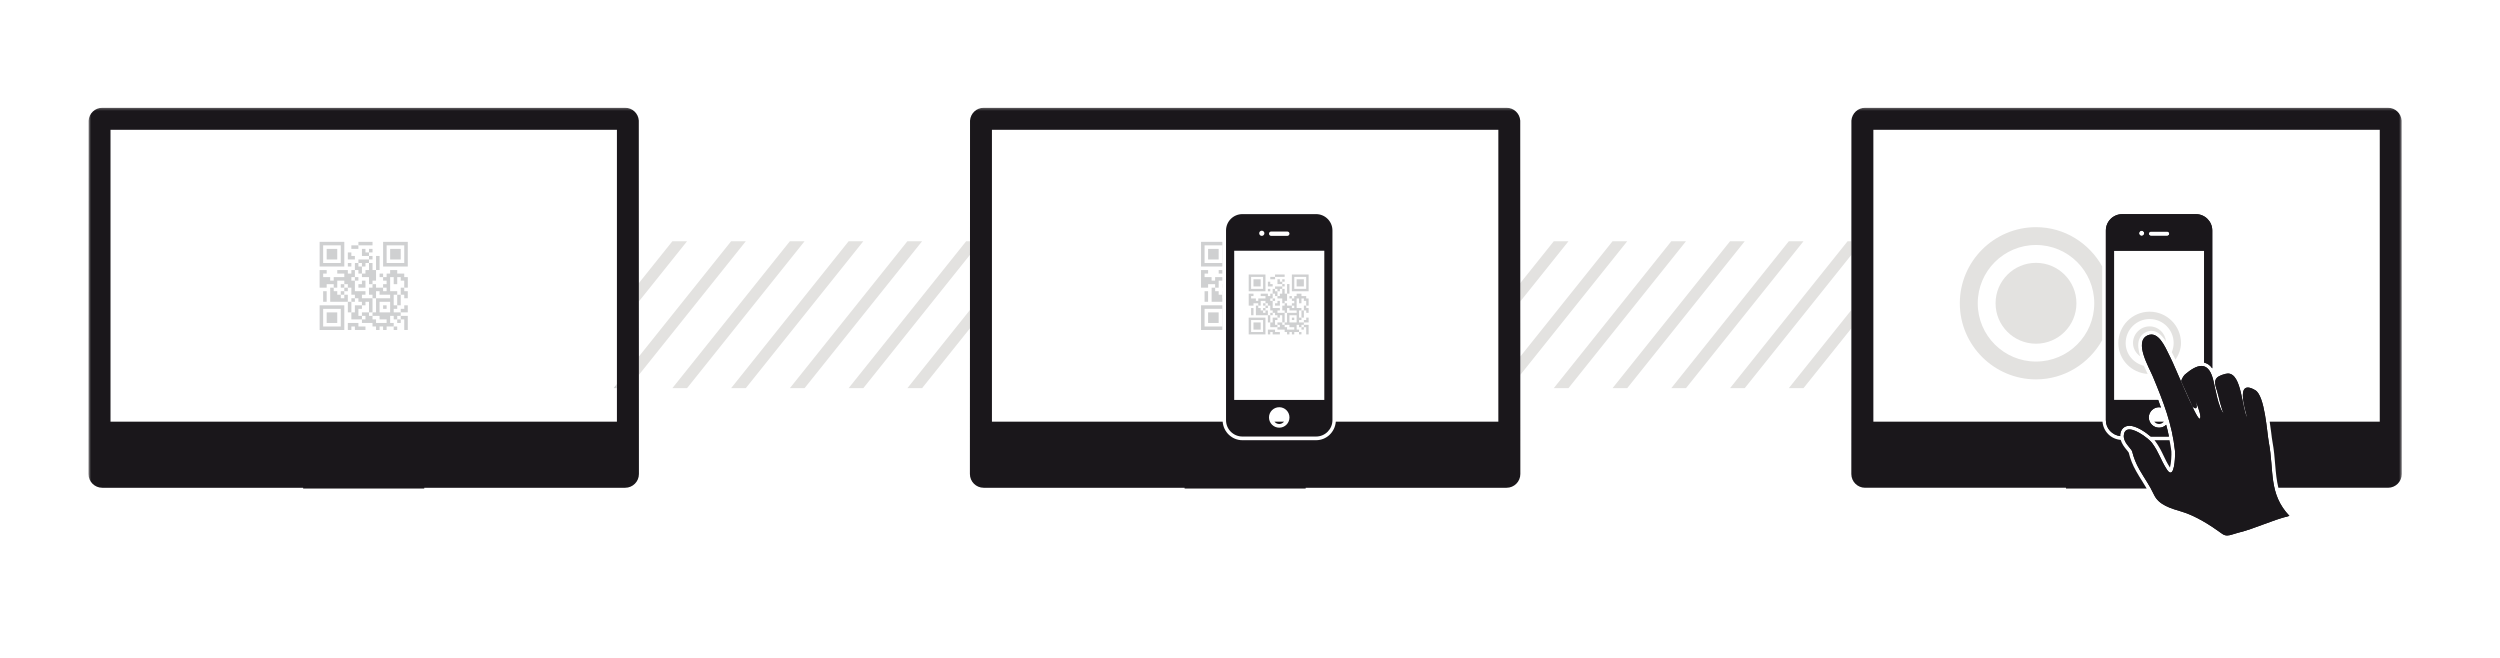 <?xml version="1.0" encoding="UTF-8" standalone="no"?>
<svg width="1003px" height="264px" viewBox="0 0 1003 264" version="1.1" xmlns="http://www.w3.org/2000/svg" xmlns:xlink="http://www.w3.org/1999/xlink" xmlns:sketch="http://www.bohemiancoding.com/sketch/ns">
    <!-- Generator: Sketch 3.3.1 (12005) - http://www.bohemiancoding.com/sketch -->
    <title>kopplung</title>
    <desc>Created with Sketch.</desc>
    <defs>
        <path id="path-1" d="M35.504,220.062 L963.59,220.062 L963.59,43.249 L35.504,43.249 L35.504,220.062 Z"></path>
        <path id="path-3" d="M35.504,220.062 L963.59,220.062 L963.59,43.249 L35.504,43.249 L35.504,220.062 Z"></path>
        <path id="path-5" d="M35.504,220.062 L963.59,220.062 L963.59,43.249 L35.504,43.249 L35.504,220.062 Z"></path>
        <path id="path-7" d="M35.504,220.062 L963.59,220.062 L963.59,43.249 L35.504,43.249 L35.504,220.062 Z"></path>
    </defs>
    <g id="Page-1" stroke="none" stroke-width="1" fill="none" fill-rule="evenodd" sketch:type="MSPage">
        <g id="kopplung" sketch:type="MSArtboardGroup">
            <path d="M387.624,96.789 L340.475,155.724 L346.368,155.724 L389.146,102.247 L389.158,96.789 L387.624,96.789 Z" id="Fill-1" fill="#E3E2E0" sketch:type="MSShapeGroup"></path>
            <path d="M741.249,96.789 L694.1,155.724 L699.992,155.724 L742.771,102.247 L742.783,96.789 L741.249,96.789 Z" id="Fill-2" fill="#E3E2E0" sketch:type="MSShapeGroup"></path>
            <path d="M717.673,155.724 L723.566,155.724 L742.771,131.726 L742.771,124.36 L717.673,155.724 Z" id="Fill-3" fill="#E3E2E0" sketch:type="MSShapeGroup"></path>
            <path d="M629.269,96.789 L623.377,96.789 L609.939,113.583 L609.939,120.952 L629.269,96.789 Z" id="Fill-4" fill="#E3E2E0" sketch:type="MSShapeGroup"></path>
            <path d="M652.844,96.789 L646.952,96.789 L609.95,143.042 L609.95,150.408 L652.844,96.789 Z" id="Fill-5" fill="#E3E2E0" sketch:type="MSShapeGroup"></path>
            <path d="M364.049,155.724 L369.942,155.724 L389.147,131.726 L389.147,124.36 L364.049,155.724 Z" id="Fill-6" fill="#E3E2E0" sketch:type="MSShapeGroup"></path>
            <path d="M275.644,96.789 L269.752,96.789 L256.311,113.583 L256.311,120.952 L275.644,96.789 Z" id="Fill-7" fill="#E3E2E0" sketch:type="MSShapeGroup"></path>
            <path d="M864.569,176.826 C866.288,179.168 867.184,181.045 868.037,182.858 C868.706,184.262 869.392,185.714 870.51,187.457 C870.534,187.506 870.57,187.551 870.592,187.588 C871.078,185.914 871.263,182.284 871.16,181.103 C870.993,179.548 870.689,178.087 870.416,176.601 L864.347,176.601 C864.392,176.659 864.532,176.778 864.569,176.826" id="Fill-8" fill="#1A171B" sketch:type="MSShapeGroup"></path>
            <mask id="mask-2" sketch:name="Clip 11" fill="white">
                <use xlink:href="#path-1"></use>
            </mask>
            <g id="Clip-11"></g>
            <path d="M828.87,196 L828.87,195.691 L748.267,195.691 C745.227,195.691 742.751,193.216 742.751,190.175 L742.772,131.721 L742.772,124.355 L742.772,102.24 L742.772,96.782 L742.784,48.36 C743.012,45.508 745.369,43.242 748.267,43.242 L958.072,43.242 C960.972,43.242 963.332,45.508 963.542,48.36 L963.591,190.175 C963.591,193.216 961.115,195.691 958.072,195.691 L914.084,195.691 C913.386,192.818 913.082,189.82 912.821,186.616 C912.587,183.633 912.329,180.547 911.715,177.245 C911.536,176.337 911.372,174.982 911.183,173.367 C911.007,171.918 910.795,170.56 910.603,169.181 L954.761,169.181 L954.761,52.087 L751.593,52.087 L751.593,169.181 L843.523,169.181 C843.841,173.093 846.894,176.17 850.821,176.48 C851.304,178.141 852.398,179.52 853.236,180.523 C853.567,180.933 853.944,181.394 854.059,181.616 C854.661,184.164 855.642,186.625 857.066,189.115 C857.95,190.671 858.716,191.898 859.438,193.028 C860.068,194.034 860.649,194.96 861.24,196 L828.87,196 Z" id="Fill-10" fill="#1A171B" sketch:type="MSShapeGroup" mask="url(#mask-2)"></path>
            <path d="M866.227,170.114 C867.004,170.114 867.666,169.737 868.149,169.181 L864.292,169.181 C864.775,169.737 865.437,170.114 866.227,170.114" id="Fill-13" fill="#1A171B" sketch:type="MSShapeGroup" mask="url(#mask-2)"></path>
            <path d="M364.049,96.789 L316.9,155.724 L322.792,155.724 L369.942,96.789 L364.049,96.789 Z" id="Fill-15" fill="#E3E2E0" sketch:type="MSShapeGroup" mask="url(#mask-2)"></path>
            <path d="M670.526,96.789 L623.377,155.724 L629.269,155.724 L676.418,96.789 L670.526,96.789 Z" id="Fill-17" fill="#E3E2E0" sketch:type="MSShapeGroup" mask="url(#mask-2)"></path>
            <path d="M694.098,96.789 L646.952,155.724 L652.844,155.724 L699.991,96.789 L694.098,96.789 Z" id="Fill-19" fill="#E3E2E0" sketch:type="MSShapeGroup" mask="url(#mask-2)"></path>
            <path d="M717.673,96.789 L670.527,155.724 L676.42,155.724 L723.566,96.789 L717.673,96.789 Z" id="Fill-21" fill="#E3E2E0" sketch:type="MSShapeGroup" mask="url(#mask-2)"></path>
            <path d="M299.22,96.789 L293.327,96.789 L256.323,143.042 L256.323,150.408 L299.22,96.789 Z" id="Fill-23" fill="#E3E2E0" sketch:type="MSShapeGroup" mask="url(#mask-2)"></path>
            <path d="M316.898,96.789 L269.752,155.724 L275.645,155.724 L322.791,96.789 L316.898,96.789 Z" id="Fill-25" fill="#E3E2E0" sketch:type="MSShapeGroup" mask="url(#mask-2)"></path>
            <path d="M340.474,96.789 L293.327,155.724 L299.22,155.724 L346.366,96.789 L340.474,96.789 Z" id="Fill-27" fill="#E3E2E0" sketch:type="MSShapeGroup" mask="url(#mask-2)"></path>
            <mask id="mask-4" sketch:name="Clip 30" fill="white">
                <use xlink:href="#path-3"></use>
            </mask>
            <g id="Clip-30"></g>
            <path d="M44.337,169.182 L44.337,52.085 L247.508,52.085 L247.508,154.059 L247.508,155.721 L247.508,169.182 L44.337,169.182 Z M121.627,196 L121.627,195.693 L41.026,195.693 C37.971,195.693 35.495,193.217 35.495,190.177 L35.544,48.361 C35.757,45.506 38.114,43.243 41.026,43.243 L250.819,43.243 C253.729,43.243 256.089,45.506 256.286,48.361 L256.31,113.58 L256.31,120.949 L256.323,143.039 L256.323,150.402 L256.335,190.177 C256.335,193.217 253.859,195.693 250.819,195.693 L170.216,195.693 L170.216,196 L121.627,196 Z" id="Fill-29" fill="#1A171B" sketch:type="MSShapeGroup" mask="url(#mask-4)"></path>
            <path d="M511.303,169.182 C511.783,169.738 512.445,170.115 513.235,170.115 C514.013,170.115 514.672,169.738 515.158,169.182 L511.303,169.182 Z" id="Fill-32" fill="#1A171B" sketch:type="MSShapeGroup" mask="url(#mask-4)"></path>
            <mask id="mask-6" sketch:name="Clip 35" fill="white">
                <use xlink:href="#path-5"></use>
            </mask>
            <g id="Clip-35"></g>
            <path d="M601.135,169.182 L535.925,169.182 C535.597,173.319 532.216,176.609 528.019,176.609 L498.453,176.609 C494.237,176.609 490.862,173.319 490.534,169.182 L397.964,169.182 L397.964,52.085 L601.135,52.085 L601.135,169.182 Z M475.259,196 L475.259,195.693 L394.644,195.693 C391.6,195.693 389.125,193.217 389.125,190.177 L389.149,131.722 L389.149,124.353 L389.149,102.241 L389.161,96.783 L389.173,48.361 C389.383,45.506 391.743,43.243 394.644,43.243 L604.448,43.243 C607.349,43.243 609.715,45.506 609.919,48.361 L609.94,113.58 L609.94,120.949 L609.952,143.039 L609.952,150.402 L609.964,190.177 C609.964,193.217 607.489,195.693 604.448,195.693 L523.833,195.693 L523.833,196 L475.259,196 Z" id="Fill-34" fill="#1A171B" sketch:type="MSShapeGroup" mask="url(#mask-6)"></path>
            <path d="M513.231,171.588 C510.968,171.588 509.118,169.75 509.118,167.475 C509.118,165.209 510.968,163.372 513.231,163.372 C515.494,163.372 517.335,165.209 517.335,167.475 C517.335,169.75 515.494,171.588 513.231,171.588 L513.231,171.588 Z M506.227,92.552 C506.807,92.552 507.278,93.014 507.278,93.588 C507.278,94.168 506.807,94.639 506.227,94.639 C505.65,94.639 505.191,94.168 505.191,93.588 C505.191,93.014 505.65,92.552 506.227,92.552 L506.227,92.552 Z M510.011,92.883 L516.46,92.883 C516.931,92.883 517.335,93.272 517.335,93.755 C517.335,94.238 516.931,94.639 516.46,94.639 L510.011,94.639 C509.516,94.639 509.118,94.238 509.118,93.755 C509.118,93.272 509.516,92.883 510.011,92.883 L510.011,92.883 Z M495.162,100.592 L495.162,100.592 L531.313,100.592 L531.313,160.462 L495.162,160.462 L495.162,100.592 Z M528.011,85.903 L498.46,85.903 C494.815,85.903 491.884,88.84 491.884,92.47 L491.884,168.572 C491.884,172.201 494.815,175.136 498.46,175.136 L528.011,175.136 C531.632,175.136 534.575,172.201 534.575,168.572 L534.575,92.47 C534.575,88.84 531.632,85.903 528.011,85.903 L528.011,85.903 Z" id="Fill-37" fill="#1A171B" sketch:type="MSShapeGroup" mask="url(#mask-6)"></path>
            <path d="M859.229,92.55 C859.804,92.55 860.265,93.009 860.265,93.589 C860.265,94.166 859.804,94.64 859.229,94.64 C858.652,94.64 858.191,94.166 858.191,93.589 C858.191,93.009 858.652,92.55 859.229,92.55 M862.999,92.882 L869.447,92.882 C869.93,92.882 870.319,93.282 870.319,93.765 C870.319,94.251 869.93,94.64 869.447,94.64 L862.999,94.64 C862.492,94.64 862.103,94.251 862.103,93.765 C862.103,93.282 862.492,92.882 862.999,92.882 M850.661,174.97 C850.661,174.757 850.6,174.545 850.637,174.323 C850.895,172.127 852.274,170.821 854.327,170.821 C857.033,170.821 860.678,173.26 862.859,175.134 L870.176,175.134 C869.86,173.542 869.484,171.966 869.071,170.42 C868.33,171.14 867.339,171.586 866.231,171.586 C863.944,171.586 862.103,169.749 862.103,167.474 C862.103,165.211 863.944,163.37 866.231,163.37 C866.492,163.37 866.714,163.48 866.963,163.522 C866.607,162.511 866.264,161.484 865.866,160.457 L848.158,160.457 L848.158,100.59 L884.3,100.59 L884.3,145.489 C885.397,145.726 886.551,146.337 887.565,147.788 L887.565,92.471 C887.565,88.851 884.616,85.914 881.011,85.914 L851.448,85.914 C847.806,85.914 844.869,88.851 844.869,92.471 L844.869,168.567 C844.869,171.917 847.417,174.569 850.661,174.97" id="Fill-39" fill="#1A171B" sketch:type="MSShapeGroup" mask="url(#mask-6)"></path>
            <path d="M816.845,145.055 C803.937,145.055 793.47,134.576 793.47,121.679 C793.47,108.773 803.937,98.291 816.845,98.291 C829.751,98.291 840.218,108.773 840.218,121.679 C840.218,134.576 829.751,145.055 816.845,145.055 M816.845,91.138 C800.012,91.138 786.28,104.849 786.28,121.679 C786.28,138.5 800.012,152.208 816.845,152.208 C828.278,152.208 838.168,145.808 843.401,136.474 L843.401,106.875 C838.168,97.538 828.278,91.138 816.845,91.138" id="Fill-41" fill="#E3E2E0" sketch:type="MSShapeGroup" mask="url(#mask-6)"></path>
            <path d="M816.845,105.456 C807.885,105.456 800.623,112.719 800.623,121.676 C800.623,130.633 807.885,137.896 816.845,137.896 C825.803,137.896 833.065,130.633 833.065,121.676 C833.065,112.719 825.803,105.456 816.845,105.456" id="Fill-43" fill="#E3E2E0" sketch:type="MSShapeGroup" mask="url(#mask-6)"></path>
            <path d="M247.51,155.724 L247.51,154.051 L246.18,155.724 L247.51,155.724 Z" id="Fill-45" fill="#CFD0D1" sketch:type="MSShapeGroup" mask="url(#mask-6)"></path>
            <path d="M136.721,105.513 L129.647,105.513 L129.647,98.43 L136.697,98.43 L136.721,98.43 L136.721,105.513 Z M138.136,97.026 L128.234,97.026 L128.234,106.928 L138.136,106.928 L138.136,97.026 Z" id="Fill-47" fill="#CFD0D1" sketch:type="MSShapeGroup" mask="url(#mask-6)"></path>
            <mask id="mask-8" sketch:name="Clip 50" fill="white">
                <use xlink:href="#path-7"></use>
            </mask>
            <g id="Clip-50"></g>
            <path d="M149.457,97.029 L143.799,97.029 L143.799,98.432 L149.457,98.432 L149.457,97.029 Z" id="Fill-49" fill="#CFD0D1" sketch:type="MSShapeGroup" mask="url(#mask-8)"></path>
            <path d="M155.116,98.432 L162.163,98.432 L162.187,98.432 L162.187,105.519 L155.116,105.519 L155.116,98.432 Z M153.7,106.934 L163.602,106.934 L163.602,97.029 L153.7,97.029 L153.7,106.934 Z" id="Fill-51" fill="#CFD0D1" sketch:type="MSShapeGroup" mask="url(#mask-8)"></path>
            <path d="M143.789,98.432 L140.962,98.432 L140.962,99.848 L143.789,99.848 L143.789,98.432 Z" id="Fill-52" fill="#CFD0D1" sketch:type="MSShapeGroup" mask="url(#mask-8)"></path>
            <path d="M131.06,104.1 L135.303,104.1 L135.303,99.86 L131.06,99.86 L131.06,104.1 Z" id="Fill-53" fill="#CFD0D1" sketch:type="MSShapeGroup" mask="url(#mask-8)"></path>
            <path d="M146.625,101.277 L146.625,99.849 L145.213,99.849 L145.213,102.692 L148.041,102.692 L148.041,101.277 L146.625,101.277 Z" id="Fill-54" fill="#CFD0D1" sketch:type="MSShapeGroup" mask="url(#mask-8)"></path>
            <path d="M149.457,99.848 L148.045,99.848 L148.045,101.275 L149.457,101.275 L149.457,99.848 Z" id="Fill-55" fill="#CFD0D1" sketch:type="MSShapeGroup" mask="url(#mask-8)"></path>
            <path d="M156.531,104.1 L160.775,104.1 L160.775,99.86 L156.531,99.86 L156.531,104.1 Z" id="Fill-56" fill="#CFD0D1" sketch:type="MSShapeGroup" mask="url(#mask-8)"></path>
            <path d="M142.378,102.692 L140.962,102.692 L140.962,101.279 L139.55,101.279 L139.55,101.291 L139.55,104.095 L142.378,104.095 L142.378,102.692 Z" id="Fill-57" fill="#CFD0D1" sketch:type="MSShapeGroup" mask="url(#mask-8)"></path>
            <path d="M149.457,102.688 L148.045,102.688 L148.045,104.088 L149.457,104.088 L149.457,102.688 Z" id="Fill-58" fill="#CFD0D1" sketch:type="MSShapeGroup" mask="url(#mask-8)"></path>
            <path d="M152.288,102.688 L150.873,102.688 L150.873,108.331 L152.288,108.331 L152.288,102.688 Z" id="Fill-59" fill="#CFD0D1" sketch:type="MSShapeGroup" mask="url(#mask-8)"></path>
            <path d="M145.21,106.928 L146.626,106.928 L146.626,105.512 L148.038,105.512 L148.038,104.1 L143.795,104.1 L143.795,105.512 L145.21,105.512 L145.21,106.928 Z" id="Fill-60" fill="#CFD0D1" sketch:type="MSShapeGroup" mask="url(#mask-8)"></path>
            <path d="M140.971,105.516 L139.555,105.516 L139.555,106.931 L140.971,106.931 L140.971,105.516 Z" id="Fill-61" fill="#CFD0D1" sketch:type="MSShapeGroup" mask="url(#mask-8)"></path>
            <path d="M143.794,109.76 L145.209,109.76 L145.209,106.932 L143.794,106.932 L143.794,105.52 L142.379,105.52 L142.379,108.345 L143.794,108.345 L143.794,109.76 Z" id="Fill-62" fill="#CFD0D1" sketch:type="MSShapeGroup" mask="url(#mask-8)"></path>
            <path d="M146.625,108.345 L146.625,109.761 L145.213,109.761 L145.213,111.176 L148.041,111.176 L148.041,114.004 L149.456,114.004 L149.456,112.589 L150.868,112.589 L150.868,108.345 L149.456,108.345 L149.456,105.515 L148.041,105.515 L148.041,108.345 L146.625,108.345 Z" id="Fill-63" fill="#CFD0D1" sketch:type="MSShapeGroup" mask="url(#mask-8)"></path>
            <path d="M135.309,112.593 L138.14,112.593 L138.14,114.008 L139.552,114.008 L139.552,115.412 L140.968,115.412 L140.968,118.236 L142.383,118.236 L142.383,119.664 L143.796,119.664 L143.796,121.079 L145.211,121.079 L145.211,122.495 L146.626,122.495 L146.626,121.079 L148.039,121.079 L148.039,125.323 L149.454,125.323 L149.454,119.664 L145.211,119.664 L145.211,118.236 L146.626,118.236 L146.626,116.824 L142.383,116.824 L142.383,112.593 L140.968,112.593 L140.968,111.178 L142.383,111.178 L142.383,108.35 L140.968,108.35 L140.968,109.762 L139.552,109.762 L139.552,108.35 L135.309,108.35 L135.309,109.762 L138.14,109.762 L138.14,111.178 L133.885,111.178 L133.885,112.593 L132.469,112.593 L132.469,111.178 L129.653,111.178 L129.653,109.762 L131.066,109.762 L131.066,108.35 L128.226,108.35 L128.226,115.412 L131.066,115.412 L131.066,114.008 L133.885,114.008 L133.885,115.412 L135.309,115.412 L135.309,112.593 Z" id="Fill-64" fill="#CFD0D1" sketch:type="MSShapeGroup" mask="url(#mask-8)"></path>
            <path d="M156.525,125.324 L152.282,125.324 L152.282,121.081 L156.419,121.081 L156.525,121.081 L156.525,125.324 Z M162.184,109.763 L159.368,109.763 L159.368,108.351 L156.525,108.351 L156.525,109.763 L155.11,109.763 L155.11,111.179 L153.697,111.179 L153.697,112.594 L155.11,112.594 L155.11,114.007 L153.697,114.007 L153.697,115.41 L155.11,115.41 L155.11,116.825 L153.697,116.825 L153.697,115.41 L150.866,115.41 L150.866,114.007 L149.451,114.007 L149.451,115.41 L148.038,115.41 L148.038,118.241 L149.451,118.241 L149.451,119.668 L150.866,119.668 L150.866,116.825 L152.282,116.825 L152.282,118.241 L156.525,118.241 L156.525,119.668 L150.866,119.668 L150.866,125.324 L149.451,125.324 L149.451,126.727 L152.282,126.727 L152.282,128.143 L155.11,128.143 L155.11,129.567 L150.866,129.567 L150.866,128.143 L149.451,128.143 L149.451,126.727 L148.038,126.727 L148.038,125.324 L145.208,125.324 L145.208,126.727 L146.623,126.727 L146.623,128.143 L145.208,128.143 L145.208,129.567 L149.451,129.567 L149.451,130.983 L150.866,130.983 L150.866,132.395 L152.282,132.395 L152.282,130.983 L153.697,130.983 L153.697,132.395 L155.11,132.395 L155.11,130.983 L157.953,130.983 L157.953,129.567 L156.525,129.567 L156.525,126.727 L157.953,126.727 L157.953,128.143 L159.368,128.143 L159.368,126.727 L160.768,126.727 L160.768,125.324 L157.953,125.324 L157.953,123.908 L159.368,123.908 L159.368,122.493 L157.953,122.493 L157.953,118.241 L159.368,118.241 L159.368,116.825 L156.525,116.825 L156.525,111.179 L157.953,111.179 L157.953,114.007 L159.368,114.007 L159.368,111.179 L160.768,111.179 L160.768,112.594 L162.184,112.594 L162.184,115.41 L163.611,115.41 L163.611,111.179 L162.184,111.179 L162.184,109.763 Z" id="Fill-65" fill="#CFD0D1" sketch:type="MSShapeGroup" mask="url(#mask-8)"></path>
            <path d="M152.288,111.174 L153.704,111.174 L153.704,109.759 L152.288,109.759 L152.288,111.174 Z" id="Fill-66" fill="#CFD0D1" sketch:type="MSShapeGroup" mask="url(#mask-8)"></path>
            <path d="M143.789,111.174 L142.377,111.174 L142.377,112.59 L143.789,112.59 L143.789,111.174 Z" id="Fill-67" fill="#CFD0D1" sketch:type="MSShapeGroup" mask="url(#mask-8)"></path>
            <path d="M143.794,115.414 L146.625,115.414 L146.625,112.595 L145.209,112.595 L145.209,114.011 L143.794,114.011 L143.794,115.414 Z" id="Fill-68" fill="#CFD0D1" sketch:type="MSShapeGroup" mask="url(#mask-8)"></path>
            <path d="M136.715,115.417 L138.128,115.417 L138.128,114.014 L136.715,114.014 L136.715,115.417 Z" id="Fill-69" fill="#CFD0D1" sketch:type="MSShapeGroup" mask="url(#mask-8)"></path>
            <path d="M138.136,118.244 L138.136,119.659 L136.724,119.659 L136.724,118.244 L135.308,118.244 L135.308,116.828 L133.893,116.828 L133.893,115.416 L132.477,115.416 L132.477,121.075 L139.551,121.075 L139.551,118.244 L138.136,118.244 Z" id="Fill-70" fill="#CFD0D1" sketch:type="MSShapeGroup" mask="url(#mask-8)"></path>
            <path d="M138.131,116.833 L139.546,116.833 L139.546,115.417 L138.131,115.417 L138.131,116.833 Z" id="Fill-71" fill="#CFD0D1" sketch:type="MSShapeGroup" mask="url(#mask-8)"></path>
            <path d="M160.772,118.244 L162.188,118.244 L162.188,119.659 L163.603,119.659 L163.603,116.828 L162.188,116.828 L162.188,115.416 L160.772,115.416 L160.772,118.244 Z" id="Fill-72" fill="#CFD0D1" sketch:type="MSShapeGroup" mask="url(#mask-8)"></path>
            <path d="M129.644,121.076 L131.06,121.076 L131.06,116.833 L129.644,116.833 L129.644,121.076 Z" id="Fill-73" fill="#CFD0D1" sketch:type="MSShapeGroup" mask="url(#mask-8)"></path>
            <path d="M136.715,118.245 L138.128,118.245 L138.128,116.83 L136.715,116.83 L136.715,118.245 Z" id="Fill-74" fill="#CFD0D1" sketch:type="MSShapeGroup" mask="url(#mask-8)"></path>
            <path d="M159.359,122.492 L160.775,122.492 L160.775,118.248 L159.359,118.248 L159.359,122.492 Z" id="Fill-75" fill="#CFD0D1" sketch:type="MSShapeGroup" mask="url(#mask-8)"></path>
            <path d="M140.971,121.076 L142.386,121.076 L142.386,119.661 L140.971,119.661 L140.971,121.076 Z" id="Fill-76" fill="#CFD0D1" sketch:type="MSShapeGroup" mask="url(#mask-8)"></path>
            <path d="M139.555,125.319 L140.971,125.319 L140.971,121.079 L139.555,121.079 L139.555,125.319 Z" id="Fill-77" fill="#CFD0D1" sketch:type="MSShapeGroup" mask="url(#mask-8)"></path>
            <path d="M129.646,123.909 L136.696,123.909 L136.721,123.909 L136.721,130.992 L129.646,130.992 L129.646,123.909 Z M128.234,132.396 L138.136,132.396 L138.136,122.494 L128.234,122.494 L128.234,132.396 Z" id="Fill-78" fill="#CFD0D1" sketch:type="MSShapeGroup" mask="url(#mask-8)"></path>
            <path d="M143.794,126.727 L143.794,123.911 L145.209,123.911 L145.209,122.496 L142.379,122.496 L142.379,125.327 L140.966,125.327 L140.966,128.142 L145.209,128.142 L145.209,126.727 L143.794,126.727 Z" id="Fill-79" fill="#CFD0D1" sketch:type="MSShapeGroup" mask="url(#mask-8)"></path>
            <path d="M153.7,123.907 L155.116,123.907 L155.116,122.492 L153.7,122.492 L153.7,123.907 Z" id="Fill-80" fill="#CFD0D1" sketch:type="MSShapeGroup" mask="url(#mask-8)"></path>
            <path d="M163.605,122.494 L162.19,122.494 L162.19,123.907 L160.774,123.907 L160.774,125.322 L163.605,125.322 L163.605,122.494 Z" id="Fill-81" fill="#CFD0D1" sketch:type="MSShapeGroup" mask="url(#mask-8)"></path>
            <path d="M131.06,129.575 L135.303,129.575 L135.303,125.331 L131.06,125.331 L131.06,129.575 Z" id="Fill-82" fill="#CFD0D1" sketch:type="MSShapeGroup" mask="url(#mask-8)"></path>
            <path d="M162.189,128.145 L162.189,132.385 L163.604,132.385 L163.604,126.729 L160.773,126.729 L160.773,128.145 L162.189,128.145 Z" id="Fill-83" fill="#CFD0D1" sketch:type="MSShapeGroup" mask="url(#mask-8)"></path>
            <path d="M159.359,129.575 L160.775,129.575 L160.775,128.147 L159.359,128.147 L159.359,129.575 Z" id="Fill-84" fill="#CFD0D1" sketch:type="MSShapeGroup" mask="url(#mask-8)"></path>
            <path d="M143.794,129.572 L139.551,129.572 L139.551,132.39 L140.966,132.39 L140.966,130.987 L142.379,130.987 L142.379,132.39 L146.625,132.39 L146.625,130.987 L143.794,130.987 L143.794,129.572 Z" id="Fill-85" fill="#CFD0D1" sketch:type="MSShapeGroup" mask="url(#mask-8)"></path>
            <path d="M159.359,130.99 L157.947,130.99 L157.947,132.393 L159.359,132.393 L159.359,130.99 Z" id="Fill-86" fill="#CFD0D1" sketch:type="MSShapeGroup" mask="url(#mask-8)"></path>
            <path d="M483.273,105.513 L483.273,98.43 L490.319,98.43 L490.344,98.43 L490.344,105.513 L483.273,105.513 Z M481.857,106.928 L490.414,106.928 L490.414,97.026 L481.857,97.026 L481.857,106.928 Z" id="Fill-87" fill="#CFD0D1" sketch:type="MSShapeGroup" mask="url(#mask-8)"></path>
            <path d="M484.682,104.1 L488.925,104.1 L488.925,99.86 L484.682,99.86 L484.682,104.1 Z" id="Fill-88" fill="#CFD0D1" sketch:type="MSShapeGroup" mask="url(#mask-8)"></path>
            <path d="M488.935,112.593 L490.408,112.593 L490.408,111.178 L487.507,111.178 L487.507,112.593 L486.092,112.593 L486.092,111.178 L483.276,111.178 L483.276,109.762 L484.692,109.762 L484.692,108.35 L481.852,108.35 L481.852,115.412 L484.692,115.412 L484.692,114.008 L487.507,114.008 L487.507,115.412 L488.935,115.412 L488.935,112.593 Z" id="Fill-89" fill="#CFD0D1" sketch:type="MSShapeGroup" mask="url(#mask-8)"></path>
            <path d="M488.937,109.759 L490.41,109.759 L490.41,108.343 L488.937,108.343 L488.937,109.759 Z" id="Fill-90" fill="#CFD0D1" sketch:type="MSShapeGroup" mask="url(#mask-8)"></path>
            <path d="M490.34,115.417 L490.401,115.417 L490.401,114.014 L490.34,114.014 L490.34,115.417 Z" id="Fill-91" fill="#CFD0D1" sketch:type="MSShapeGroup" mask="url(#mask-8)"></path>
            <path d="M490.347,119.662 L490.347,118.246 L488.932,118.246 L488.932,116.831 L487.516,116.831 L487.516,115.418 L486.104,115.418 L486.104,121.074 L490.405,121.074 L490.405,119.662 L490.347,119.662 Z" id="Fill-92" fill="#CFD0D1" sketch:type="MSShapeGroup" mask="url(#mask-8)"></path>
            <path d="M484.682,116.833 L483.269,116.833 L483.269,121.076 L484.682,121.076 L484.682,116.833 Z" id="Fill-93" fill="#CFD0D1" sketch:type="MSShapeGroup" mask="url(#mask-8)"></path>
            <path d="M490.34,118.245 L490.401,118.245 L490.401,116.83 L490.34,116.83 L490.34,118.245 Z" id="Fill-94" fill="#CFD0D1" sketch:type="MSShapeGroup" mask="url(#mask-8)"></path>
            <path d="M483.273,130.989 L483.273,123.903 L490.319,123.903 L490.344,123.903 L490.344,130.989 L483.273,130.989 Z M481.857,132.389 L490.414,132.389 L490.414,122.488 L481.857,122.488 L481.857,132.389 Z" id="Fill-95" fill="#CFD0D1" sketch:type="MSShapeGroup" mask="url(#mask-8)"></path>
            <path d="M484.682,129.575 L488.925,129.575 L488.925,125.331 L484.682,125.331 L484.682,129.575 Z" id="Fill-96" fill="#CFD0D1" sketch:type="MSShapeGroup" mask="url(#mask-8)"></path>
            <path d="M501.942,115.897 L501.942,111.086 L506.729,111.086 L506.753,111.086 L506.753,115.897 L501.942,115.897 Z M500.976,116.863 L507.707,116.863 L507.707,110.129 L500.976,110.129 L500.976,116.863 Z" id="Fill-97" fill="#CFD0D1" sketch:type="MSShapeGroup" mask="url(#mask-8)"></path>
            <path d="M515.402,110.126 L511.544,110.126 L511.544,111.08 L515.402,111.08 L515.402,110.126 Z" id="Fill-98" fill="#CFD0D1" sketch:type="MSShapeGroup" mask="url(#mask-8)"></path>
            <path d="M524.052,115.9 L519.268,115.9 L519.268,111.092 L524.052,111.092 L524.052,115.9 Z M525.018,110.126 L518.3,110.126 L518.3,116.857 L525.018,116.857 L525.018,110.126 Z" id="Fill-99" fill="#CFD0D1" sketch:type="MSShapeGroup" mask="url(#mask-8)"></path>
            <path d="M509.637,112.046 L511.56,112.046 L511.56,111.08 L509.637,111.08 L509.637,112.046 Z" id="Fill-100" fill="#CFD0D1" sketch:type="MSShapeGroup" mask="url(#mask-8)"></path>
            <path d="M505.782,112.046 L502.894,112.046 L502.894,114.922 L505.782,114.922 L505.782,112.046 Z" id="Fill-101" fill="#CFD0D1" sketch:type="MSShapeGroup" mask="url(#mask-8)"></path>
            <path d="M513.483,113.017 L513.483,112.051 L512.518,112.051 L512.518,113.971 L514.446,113.971 L514.446,113.017 L513.483,113.017 Z" id="Fill-102" fill="#CFD0D1" sketch:type="MSShapeGroup" mask="url(#mask-8)"></path>
            <path d="M515.402,112.046 L514.436,112.046 L514.436,113.012 L515.402,113.012 L515.402,112.046 Z" id="Fill-103" fill="#CFD0D1" sketch:type="MSShapeGroup" mask="url(#mask-8)"></path>
            <path d="M523.108,112.046 L520.21,112.046 L520.21,114.922 L523.108,114.922 L523.108,112.046 Z" id="Fill-104" fill="#CFD0D1" sketch:type="MSShapeGroup" mask="url(#mask-8)"></path>
            <path d="M510.594,114.93 L510.594,113.976 L509.628,113.976 L509.628,113.02 L508.672,113.02 L508.672,114.93 L510.594,114.93 Z" id="Fill-105" fill="#CFD0D1" sketch:type="MSShapeGroup" mask="url(#mask-8)"></path>
            <path d="M515.402,113.969 L514.436,113.969 L514.436,114.922 L515.402,114.922 L515.402,113.969 Z" id="Fill-106" fill="#CFD0D1" sketch:type="MSShapeGroup" mask="url(#mask-8)"></path>
            <path d="M517.322,113.969 L516.368,113.969 L516.368,117.811 L517.322,117.811 L517.322,113.969 Z" id="Fill-107" fill="#CFD0D1" sketch:type="MSShapeGroup" mask="url(#mask-8)"></path>
            <path d="M512.516,116.864 L513.482,116.864 L513.482,115.899 L514.448,115.899 L514.448,114.93 L511.55,114.93 L511.55,115.899 L512.516,115.899 L512.516,116.864 Z" id="Fill-108" fill="#CFD0D1" sketch:type="MSShapeGroup" mask="url(#mask-8)"></path>
            <path d="M508.668,116.866 L509.634,116.866 L509.634,115.9 L508.668,115.9 L508.668,116.866 Z" id="Fill-109" fill="#CFD0D1" sketch:type="MSShapeGroup" mask="url(#mask-8)"></path>
            <path d="M511.555,118.787 L512.521,118.787 L512.521,116.864 L511.555,116.864 L511.555,115.898 L510.589,115.898 L510.589,117.821 L511.555,117.821 L511.555,118.787 Z" id="Fill-110" fill="#CFD0D1" sketch:type="MSShapeGroup" mask="url(#mask-8)"></path>
            <path d="M515.406,115.897 L514.44,115.897 L514.44,117.82 L513.483,117.82 L513.483,118.783 L512.517,118.783 L512.517,119.74 L514.44,119.74 L514.44,121.671 L515.406,121.671 L515.406,120.706 L516.371,120.706 L516.371,117.82 L515.406,117.82 L515.406,115.897 Z" id="Fill-111" fill="#CFD0D1" sketch:type="MSShapeGroup" mask="url(#mask-8)"></path>
            <path d="M505.786,120.709 L507.709,120.709 L507.709,121.674 L508.675,121.674 L508.675,122.619 L509.631,122.619 L509.631,124.551 L510.597,124.551 L510.597,125.505 L511.551,125.505 L511.551,126.47 L512.52,126.47 L512.52,127.427 L513.483,127.427 L513.483,126.47 L514.44,126.47 L514.44,129.362 L515.406,129.362 L515.406,125.505 L512.52,125.505 L512.52,124.551 L513.483,124.551 L513.483,123.585 L510.597,123.585 L510.597,120.709 L509.631,120.709 L509.631,119.743 L510.597,119.743 L510.597,117.82 L509.631,117.82 L509.631,118.786 L508.675,118.786 L508.675,117.82 L505.786,117.82 L505.786,118.786 L507.709,118.786 L507.709,119.743 L504.823,119.743 L504.823,120.709 L503.854,120.709 L503.854,119.743 L501.944,119.743 L501.944,118.786 L502.901,118.786 L502.901,117.82 L500.978,117.82 L500.978,122.619 L502.901,122.619 L502.901,121.674 L504.823,121.674 L504.823,122.619 L505.786,122.619 L505.786,120.709 Z" id="Fill-112" fill="#CFD0D1" sketch:type="MSShapeGroup" mask="url(#mask-8)"></path>
            <path d="M520.211,129.364 L517.322,129.364 L517.322,126.478 L520.141,126.478 L520.211,126.478 L520.211,129.364 Z M514.449,122.621 L514.449,124.556 L515.402,124.556 L515.402,125.509 L516.365,125.509 L516.365,123.59 L517.322,123.59 L517.322,124.556 L520.211,124.556 L520.211,125.509 L516.365,125.509 L516.365,129.364 L515.402,129.364 L515.402,130.318 L517.322,130.318 L517.322,131.274 L519.266,131.274 L519.266,132.24 L516.365,132.24 L516.365,131.274 L515.402,131.274 L515.402,130.318 L514.449,130.318 L514.449,129.364 L512.514,129.364 L512.514,130.318 L513.48,130.318 L513.48,131.274 L512.514,131.274 L512.514,132.24 L515.402,132.24 L515.402,133.209 L516.365,133.209 L516.365,134.163 L517.322,134.163 L517.322,133.209 L518.3,133.209 L518.3,134.163 L519.266,134.163 L519.266,133.209 L521.177,133.209 L521.177,132.24 L520.211,132.24 L520.211,130.318 L521.177,130.318 L521.177,131.274 L522.145,131.274 L522.145,130.318 L523.108,130.318 L523.108,129.364 L521.177,129.364 L521.177,128.401 L522.145,128.401 L522.145,127.432 L521.177,127.432 L521.177,124.556 L522.145,124.556 L522.145,123.59 L520.211,123.59 L520.211,119.748 L521.177,119.748 L521.177,121.679 L522.145,121.679 L522.145,119.748 L523.108,119.748 L523.108,120.71 L524.053,120.71 L524.053,122.621 L525.019,122.621 L525.019,119.748 L524.053,119.748 L524.053,118.794 L522.145,118.794 L522.145,117.825 L520.211,117.825 L520.211,118.794 L519.266,118.794 L519.266,119.748 L518.3,119.748 L518.3,120.71 L519.266,120.71 L519.266,121.679 L518.3,121.679 L518.3,122.621 L519.266,122.621 L519.266,123.59 L518.3,123.59 L518.3,122.621 L516.365,122.621 L516.365,121.679 L515.402,121.679 L515.402,122.621 L514.449,122.621 Z" id="Fill-113" fill="#CFD0D1" sketch:type="MSShapeGroup" mask="url(#mask-8)"></path>
            <path d="M517.322,119.746 L518.3,119.746 L518.3,118.792 L517.322,118.792 L517.322,119.746 Z" id="Fill-114" fill="#CFD0D1" sketch:type="MSShapeGroup" mask="url(#mask-8)"></path>
            <path d="M511.56,119.746 L510.594,119.746 L510.594,120.712 L511.56,120.712 L511.56,119.746 Z" id="Fill-115" fill="#CFD0D1" sketch:type="MSShapeGroup" mask="url(#mask-8)"></path>
            <path d="M513.483,120.709 L512.518,120.709 L512.518,121.674 L511.549,121.674 L511.549,122.619 L513.483,122.619 L513.483,120.709 Z" id="Fill-116" fill="#CFD0D1" sketch:type="MSShapeGroup" mask="url(#mask-8)"></path>
            <path d="M507.717,121.677 L506.751,121.677 L506.751,122.619 L507.717,122.619 L507.717,121.677 Z" id="Fill-117" fill="#CFD0D1" sketch:type="MSShapeGroup" mask="url(#mask-8)"></path>
            <path d="M508.669,124.553 L507.706,124.553 L507.706,125.506 L506.75,125.506 L506.75,124.553 L505.784,124.553 L505.784,123.587 L504.815,123.587 L504.815,122.618 L503.861,122.618 L503.861,126.475 L508.669,126.475 L508.669,124.553 Z" id="Fill-118" fill="#CFD0D1" sketch:type="MSShapeGroup" mask="url(#mask-8)"></path>
            <path d="M507.717,123.585 L508.68,123.585 L508.68,122.619 L507.717,122.619 L507.717,123.585 Z" id="Fill-119" fill="#CFD0D1" sketch:type="MSShapeGroup" mask="url(#mask-8)"></path>
            <path d="M523.112,124.553 L524.056,124.553 L524.056,125.506 L525.022,125.506 L525.022,123.587 L524.056,123.587 L524.056,122.618 L523.112,122.618 L523.112,124.553 Z" id="Fill-120" fill="#CFD0D1" sketch:type="MSShapeGroup" mask="url(#mask-8)"></path>
            <path d="M501.94,126.474 L502.906,126.474 L502.906,123.585 L501.94,123.585 L501.94,126.474 Z" id="Fill-121" fill="#CFD0D1" sketch:type="MSShapeGroup" mask="url(#mask-8)"></path>
            <path d="M506.751,124.554 L507.717,124.554 L507.717,123.588 L506.751,123.588 L506.751,124.554 Z" id="Fill-122" fill="#CFD0D1" sketch:type="MSShapeGroup" mask="url(#mask-8)"></path>
            <path d="M522.145,127.43 L523.111,127.43 L523.111,124.554 L522.145,124.554 L522.145,127.43 Z" id="Fill-123" fill="#CFD0D1" sketch:type="MSShapeGroup" mask="url(#mask-8)"></path>
            <path d="M509.637,126.474 L510.603,126.474 L510.603,125.508 L509.637,125.508 L509.637,126.474 Z" id="Fill-124" fill="#CFD0D1" sketch:type="MSShapeGroup" mask="url(#mask-8)"></path>
            <path d="M508.668,129.365 L509.634,129.365 L509.634,126.477 L508.668,126.477 L508.668,129.365 Z" id="Fill-125" fill="#CFD0D1" sketch:type="MSShapeGroup" mask="url(#mask-8)"></path>
            <path d="M501.942,133.208 L501.942,128.4 L506.729,128.4 L506.753,128.4 L506.753,133.208 L501.942,133.208 Z M507.704,127.434 L500.973,127.434 L500.973,134.165 L507.704,134.165 L507.704,127.434 Z" id="Fill-126" fill="#CFD0D1" sketch:type="MSShapeGroup" mask="url(#mask-8)"></path>
            <path d="M512.516,130.319 L511.55,130.319 L511.55,128.399 L512.516,128.399 L512.516,127.433 L510.594,127.433 L510.594,129.365 L509.628,129.365 L509.628,131.273 L512.516,131.273 L512.516,130.319 Z" id="Fill-127" fill="#CFD0D1" sketch:type="MSShapeGroup" mask="url(#mask-8)"></path>
            <path d="M518.3,128.396 L519.265,128.396 L519.265,127.43 L518.3,127.43 L518.3,128.396 Z" id="Fill-128" fill="#CFD0D1" sketch:type="MSShapeGroup" mask="url(#mask-8)"></path>
            <path d="M525.025,127.43 L524.059,127.43 L524.059,128.396 L523.114,128.396 L523.114,129.365 L525.025,129.365 L525.025,127.43 Z" id="Fill-129" fill="#CFD0D1" sketch:type="MSShapeGroup" mask="url(#mask-8)"></path>
            <path d="M505.782,129.365 L502.894,129.365 L502.894,132.238 L505.782,132.238 L505.782,129.365 Z" id="Fill-130" fill="#CFD0D1" sketch:type="MSShapeGroup" mask="url(#mask-8)"></path>
            <path d="M524.055,131.277 L524.055,134.163 L525.021,134.163 L525.021,130.323 L523.11,130.323 L523.11,131.277 L524.055,131.277 Z" id="Fill-131" fill="#CFD0D1" sketch:type="MSShapeGroup" mask="url(#mask-8)"></path>
            <path d="M522.145,132.238 L523.111,132.238 L523.111,131.273 L522.145,131.273 L522.145,132.238 Z" id="Fill-132" fill="#CFD0D1" sketch:type="MSShapeGroup" mask="url(#mask-8)"></path>
            <path d="M513.483,134.166 L513.483,133.212 L511.549,133.212 L511.549,132.243 L508.672,132.243 L508.672,134.166 L509.626,134.166 L509.626,133.212 L510.595,133.212 L510.595,134.166 L513.483,134.166 Z" id="Fill-133" fill="#CFD0D1" sketch:type="MSShapeGroup" mask="url(#mask-8)"></path>
            <path d="M522.145,133.204 L521.179,133.204 L521.179,134.158 L522.145,134.158 L522.145,133.204 Z" id="Fill-134" fill="#CFD0D1" sketch:type="MSShapeGroup" mask="url(#mask-8)"></path>
            <path d="M871.338,141.312 C871.654,141.986 871.963,142.587 872.222,143.067 C872.34,143.292 872.598,143.884 872.799,144.319 C874.071,142.351 875.016,140.133 875.016,137.621 C875.016,130.693 869.37,125.047 862.438,125.047 C855.507,125.047 849.876,130.693 849.876,137.621 C849.876,144.261 855.094,149.589 861.636,150.023 C861.566,149.868 861.521,149.765 861.436,149.589 C861.035,148.738 860.576,147.772 860.13,146.77 C855.966,145.71 852.819,142.105 852.819,137.621 C852.819,132.306 857.132,127.993 862.438,127.993 C867.741,127.993 872.067,132.306 872.067,137.621 C872.067,138.921 871.784,140.145 871.326,141.275 C871.326,141.287 871.338,141.3 871.338,141.312" id="Fill-135" fill="#E3E2E0" sketch:type="MSShapeGroup" mask="url(#mask-8)"></path>
            <path d="M860.897,133.267 C861.641,132.924 862.406,132.736 863.147,132.736 C865.671,132.736 867.536,134.74 869.007,137.037 C868.688,133.632 865.918,130.944 862.443,130.944 C858.752,130.944 855.76,133.939 855.76,137.617 C855.76,139.868 856.948,141.754 858.658,142.953 C857.893,140.551 857.54,138.145 858.209,136.214 C858.682,134.88 859.588,133.89 860.897,133.267" id="Fill-136" fill="#E3E2E0" sketch:type="MSShapeGroup" mask="url(#mask-8)"></path>
            <path d="M858.343,188.383 C860.7,192.519 862.185,194.229 864.214,198.533 C866.179,202.692 871.063,203.992 875.328,205.276 C880.819,206.901 886.87,210.744 891.487,214.127 C892.197,214.644 892.853,214.835 893.528,214.835 C894.718,214.835 895.958,214.246 897.677,213.808 C905.255,211.922 910.917,208.858 918.507,206.971 C910.063,198.084 912.399,188.82 910.255,177.515 C909.465,173.259 908.684,158.841 904.821,156.554 C903.536,155.791 902.546,155.472 901.817,155.472 C897.935,155.472 900.811,164.466 901.565,167.555 C899.469,164.077 899.432,149.859 893.856,149.859 C893.552,149.859 893.257,149.896 892.926,149.978 C888.306,151.132 888.069,152.76 889.461,156.757 C890.029,158.431 891.395,165.232 892.325,166.021 L892.337,166.021 L892.325,166.021 C889.931,164.053 888.65,154.777 887.766,151.758 C886.739,148.177 885.111,146.819 883.213,146.819 C881.22,146.819 878.9,148.295 876.588,150.272 C875.99,150.804 875.045,152.535 875.127,152.96 C876.473,155.992 878.982,161.389 879.656,163.157 C880.194,163.607 880.598,163.792 880.868,163.792 C881.585,163.792 881.387,162.379 880.844,160.706 C882.092,163.804 883.377,167.555 882.517,167.977 C882.493,167.989 882.469,167.989 882.456,167.989 C881.047,167.989 872.239,146.193 870.92,143.778 C869.432,141.069 867.03,134.208 863.151,134.208 C862.631,134.208 862.079,134.338 861.526,134.596 C856.092,137.19 862.255,147.49 863.74,151.077 C867.913,161.095 871.473,170.134 872.615,180.959 C872.734,182.101 872.591,189.607 870.802,189.607 C870.377,189.607 869.882,189.206 869.271,188.252 C866.65,184.139 866.322,181.725 863.388,177.703 C862.41,176.361 857.352,172.293 854.324,172.293 C853.167,172.293 852.283,172.904 852.095,174.499 C851.703,177.339 854.746,179.659 855.381,180.977 C856.055,183.681 856.976,185.989 858.343,188.383" id="Fill-137" fill="#1A171B" sketch:type="MSShapeGroup" mask="url(#mask-8)"></path>
            <path d="M859.229,92.55 C859.804,92.55 860.265,93.009 860.265,93.589 C860.265,94.166 859.804,94.64 859.229,94.64 C858.652,94.64 858.191,94.166 858.191,93.589 C858.191,93.009 858.652,92.55 859.229,92.55 M862.999,92.882 L869.447,92.882 C869.93,92.882 870.319,93.282 870.319,93.765 C870.319,94.251 869.93,94.64 869.447,94.64 L862.999,94.64 C862.492,94.64 862.103,94.251 862.103,93.765 C862.103,93.282 862.492,92.882 862.999,92.882 M850.661,174.97 C850.661,174.757 850.6,174.545 850.637,174.323 C850.895,172.127 852.274,170.821 854.327,170.821 C857.033,170.821 860.678,173.26 862.859,175.134 L870.176,175.134 C869.86,173.542 869.484,171.966 869.071,170.42 C868.33,171.14 867.339,171.586 866.231,171.586 C863.944,171.586 862.103,169.749 862.103,167.474 C862.103,165.211 863.944,163.37 866.231,163.37 C866.492,163.37 866.714,163.48 866.963,163.522 C866.607,162.511 866.264,161.484 865.866,160.457 L848.158,160.457 L848.158,100.59 L884.3,100.59 L884.3,145.489 C885.397,145.726 886.551,146.337 887.565,147.788 L887.565,92.471 C887.565,88.851 884.616,85.914 881.011,85.914 L851.448,85.914 C847.806,85.914 844.869,88.851 844.869,92.471 L844.869,168.567 C844.869,171.917 847.417,174.569 850.661,174.97" id="Fill-39-Copy" fill="#1A171B" sketch:type="MSShapeGroup" mask="url(#mask-8)"></path>
            <path d="M858.343,188.383 C860.7,192.519 862.185,194.229 864.214,198.533 C866.179,202.692 871.063,203.992 875.328,205.276 C880.819,206.901 886.87,210.744 891.487,214.127 C892.197,214.644 892.853,214.835 893.528,214.835 C894.718,214.835 895.958,214.246 897.677,213.808 C905.255,211.922 910.917,208.858 918.507,206.971 C910.063,198.084 912.399,188.82 910.255,177.515 C909.465,173.259 908.684,158.841 904.821,156.554 C903.536,155.791 902.546,155.472 901.817,155.472 C897.935,155.472 900.811,164.466 901.565,167.555 C899.469,164.077 899.432,149.859 893.856,149.859 C893.552,149.859 893.257,149.896 892.926,149.978 C888.306,151.132 888.069,152.76 889.461,156.757 C890.029,158.431 891.395,165.232 892.325,166.021 L892.337,166.021 L892.325,166.021 C889.931,164.053 888.65,154.777 887.766,151.758 C886.739,148.177 885.111,146.819 883.213,146.819 C881.22,146.819 878.9,148.295 876.588,150.272 C875.99,150.804 875.045,152.535 875.127,152.96 C876.473,155.992 878.982,161.389 879.656,163.157 C880.194,163.607 880.598,163.792 880.868,163.792 C881.585,163.792 881.387,162.379 880.844,160.706 C882.092,163.804 883.377,167.555 882.517,167.977 C882.493,167.989 882.469,167.989 882.456,167.989 C881.047,167.989 872.239,146.193 870.92,143.778 C869.432,141.069 867.03,134.208 863.151,134.208 C862.631,134.208 862.079,134.338 861.526,134.596 C856.092,137.19 862.255,147.49 863.74,151.077 C867.913,161.095 871.473,170.134 872.615,180.959 C872.734,182.101 872.591,189.607 870.802,189.607 C870.377,189.607 869.882,189.206 869.271,188.252 C866.65,184.139 866.322,181.725 863.388,177.703 C862.41,176.361 857.352,172.293 854.324,172.293 C853.167,172.293 852.283,172.904 852.095,174.499 C851.703,177.339 854.746,179.659 855.381,180.977 C856.055,183.681 856.976,185.989 858.343,188.383" id="Fill-137-Copy" fill="#1A171B" sketch:type="MSShapeGroup" mask="url(#mask-8)"></path>
            <path d="M892.323,166.017 L892.336,166.017" id="Stroke-138" stroke-linecap="round" stroke-linejoin="round" sketch:type="MSShapeGroup" mask="url(#mask-8)"></path>
        </g>
    </g>
</svg>